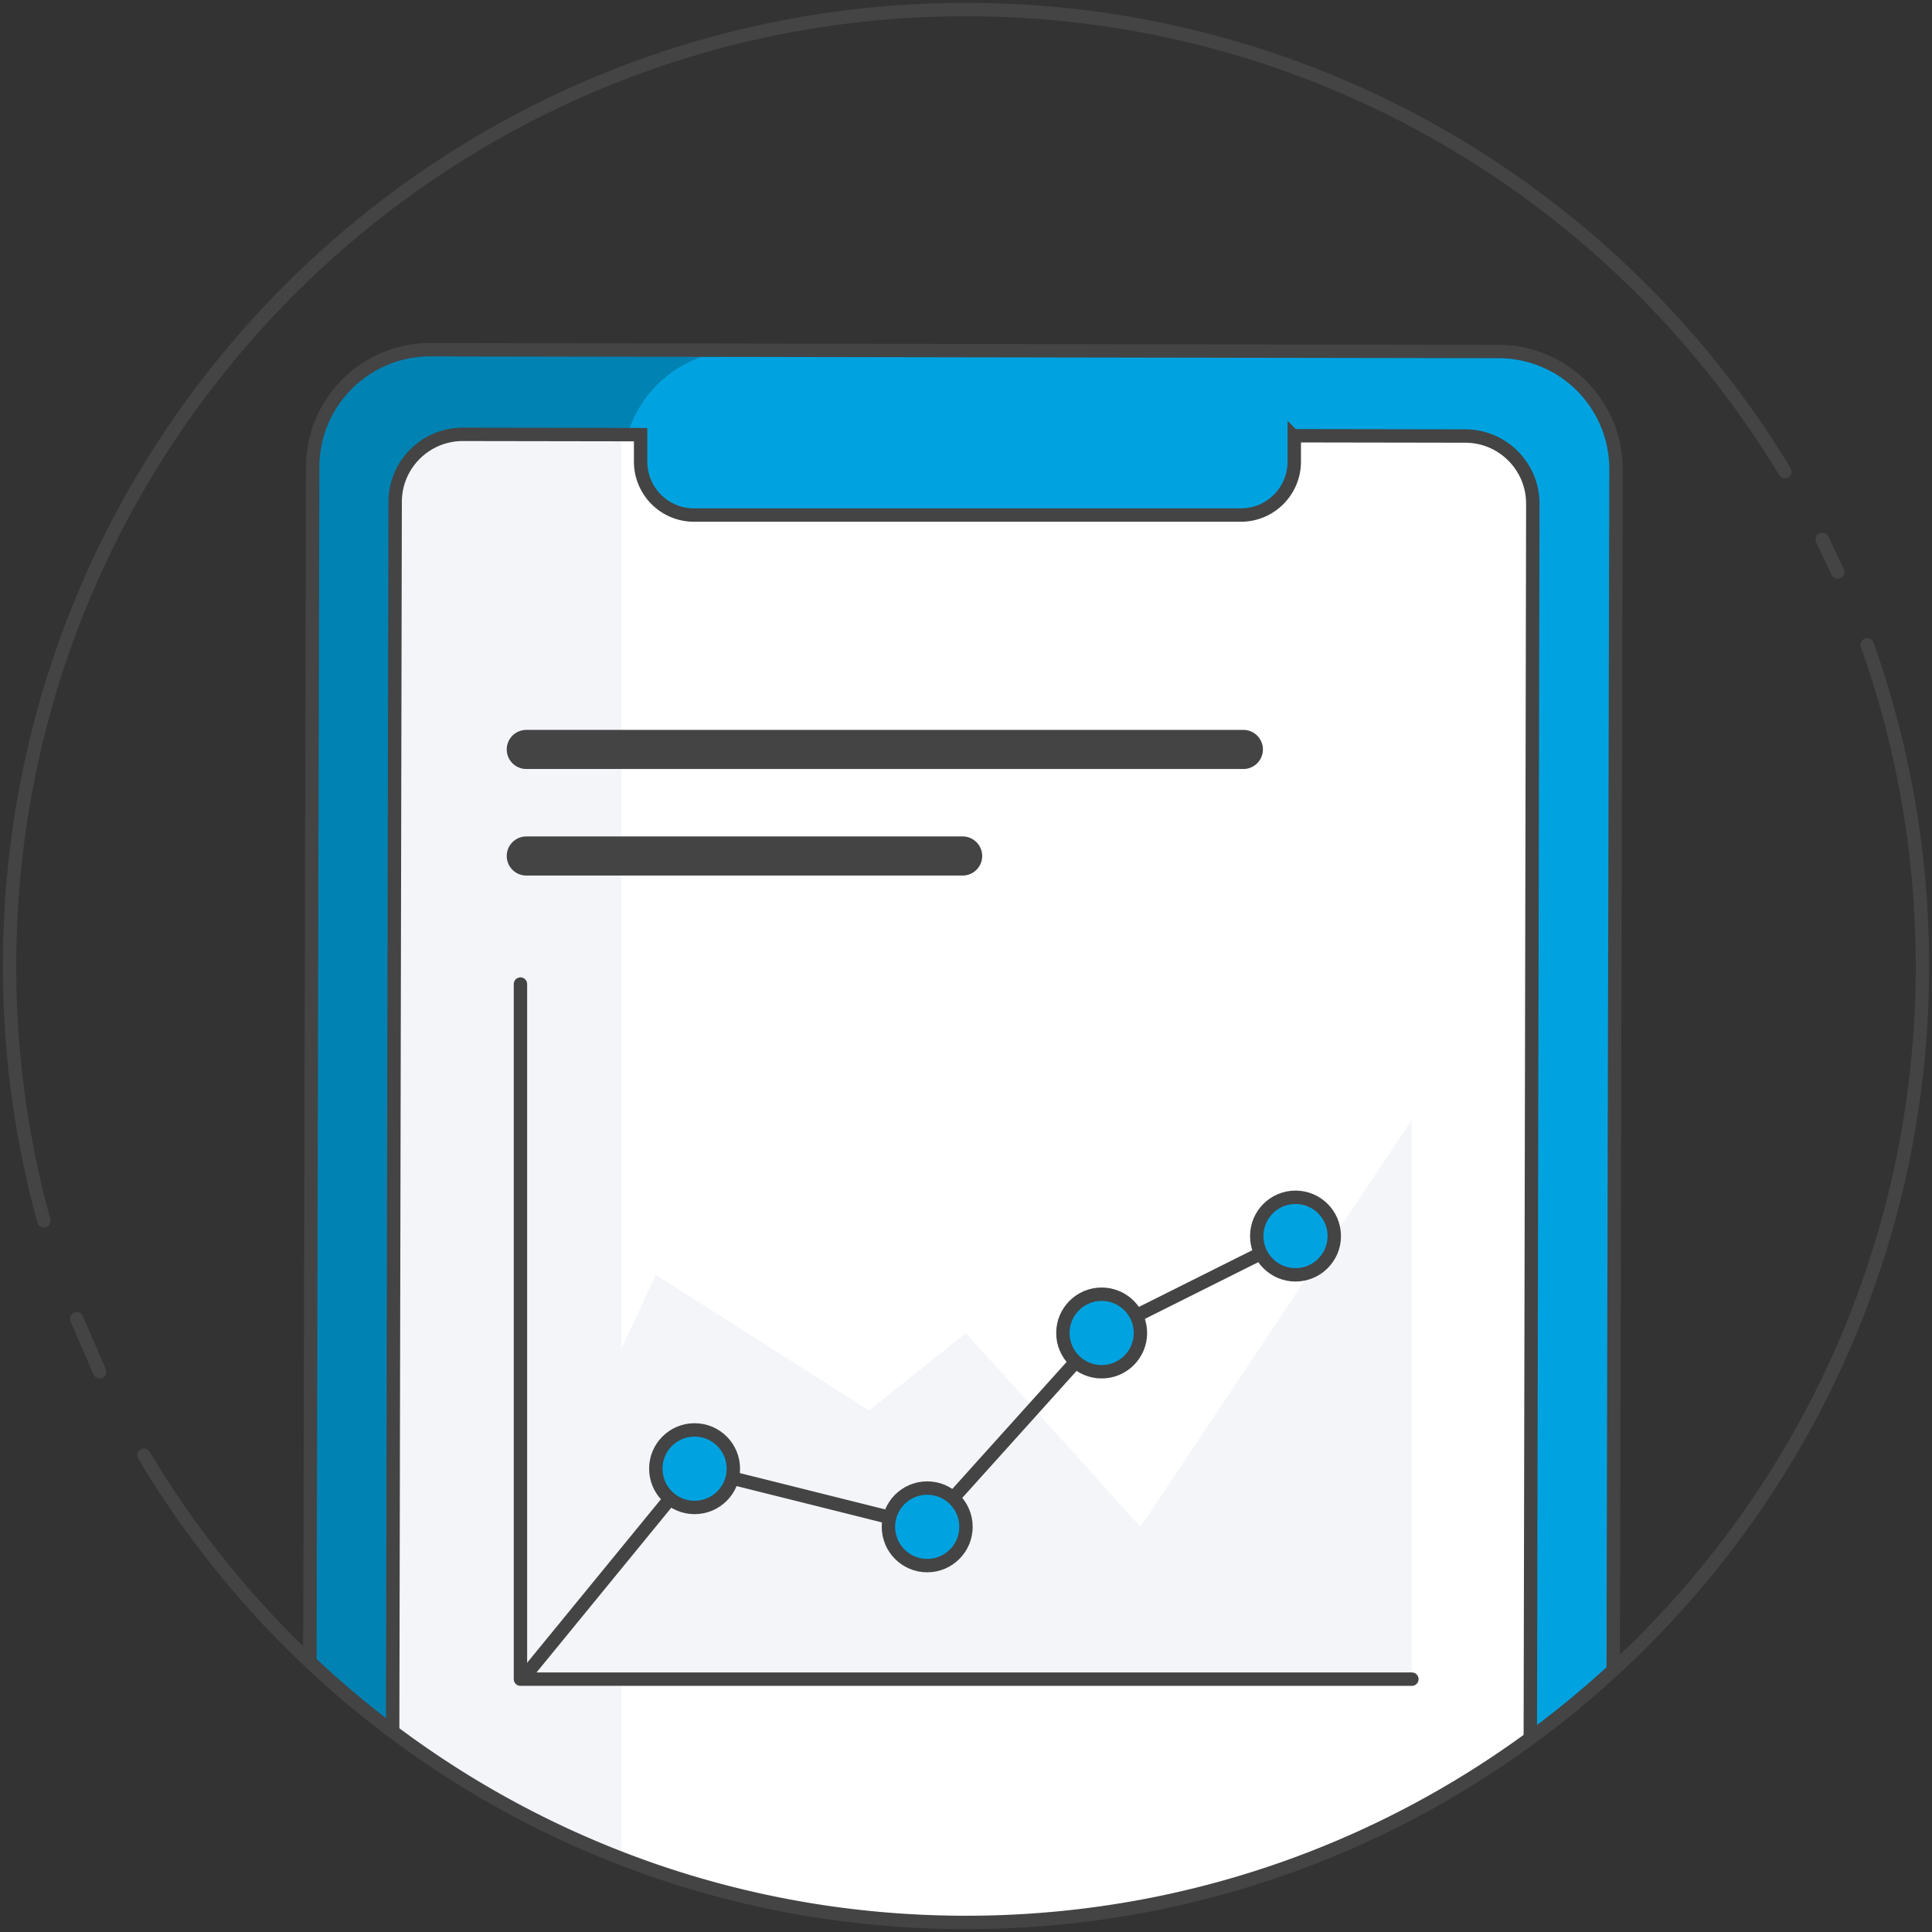 <svg xmlns="http://www.w3.org/2000/svg" xmlns:xlink="http://www.w3.org/1999/xlink" viewBox="0 0 101 101" xmlns:v="https://vecta.io/nano"><rect x="0" y="0" width="101" height="101" fill="#333333" stroke="none"/><style><![CDATA[.K{stroke:#444}.L{stroke-width:.7}.M{stroke-linecap:round}.N{stroke-linejoin:round}]]></style><defs><clipPath id="A"><circle cx="50.5" cy="50.5" r="50" fill="none"/></clipPath><path id="B" d="M16.166 101l.18-76.589a6.14 6.14 0 0 1 6.149-6.129l55.856.095a6.14 6.14 0 0 1 6.129 6.147h0L84.302 101H16.166zm51.495-78.157v1.299c-.005 1.536-1.249 2.78-2.785 2.784H36.275c-1.536-.004-2.78-1.248-2.785-2.784v-1.42l-9.29-.015c-1.953-.003-3.539 1.577-3.542 3.53h0L20.506 101H79.98l.151-74.664c.003-1.953-1.577-3.539-3.53-3.542h0l-8.931-.015-.009.064z"/></defs><g clip-path="url(#A)"><use xlink:href="#B" fill="#00a3e0"/><path d="M32.378 100.519l.177-76.075a6.14 6.14 0 0 1 6.149-6.128h0l-16.079-.036a6.14 6.14 0 0 0-6.147 6.129h0l-.179 76.072 16.079.038z" fill="#0082b3"/><path d="M67.669 22.779l8.931.015c1.953.003 3.533 1.589 3.53 3.542h0l-.151 74.214-59.474-.1.151-74.214c.003-1.953 1.589-3.533 3.542-3.53h0l9.29.015v1.35c0 1.576 1.277 2.853 2.853 2.853H64.71c1.576.001 2.854-1.276 2.855-2.852v-1.294" fill="#fff"/><path d="M32.486 22.555l-8.286-.012c-1.953-.003-3.539 1.577-3.542 3.53h0l-.151 74.521h11.977l.003-78.039z" fill="#f3f5f9"/><use xlink:href="#B" fill="none" stroke-miterlimit="10" class="K L"/></g><path d="M27.208 81.846l7.075-15.201 11.148 7.094 5.067-4.054 9.121 10.134 14.188-21.282v29.244l-46.617.145.018-6.08z" fill="#f3f5f9"/><g fill="none" class="K L M N"><path d="M27.208 51.444v36.338H73.81"/><path d="M27.513 87.532l8.798-10.753 12.161 3.04 9.121-10.134 10.134-5.067"/></g><g fill="#00a3e0" class="K L"><circle cx="36.311" cy="76.779" r="2.027"/><circle cx="48.472" cy="79.819" r="2.027"/><circle cx="57.592" cy="69.685" r="2.027"/><circle cx="67.726" cy="64.618" r="2.027"/></g><g fill="none" class="M N K"><path d="M27.513 39.179H65m-37.487 5.57h22.811" stroke-width="2.045"/><path d="M97.612 33.713c1.87 5.247 2.888 10.898 2.888 16.787 0 27.614-22.386 50-50 50-18.268 0-34.248-9.797-42.972-24.424m87.735-47.878l.811 1.705M2.295 63.823A50.05 50.05 0 0 1 .5 50.5c0-27.614 22.386-50 50-50 18.157 0 34.053 9.678 42.812 24.156M5.21 71.714l-1.2-2.773" class="L"/></g></svg>
